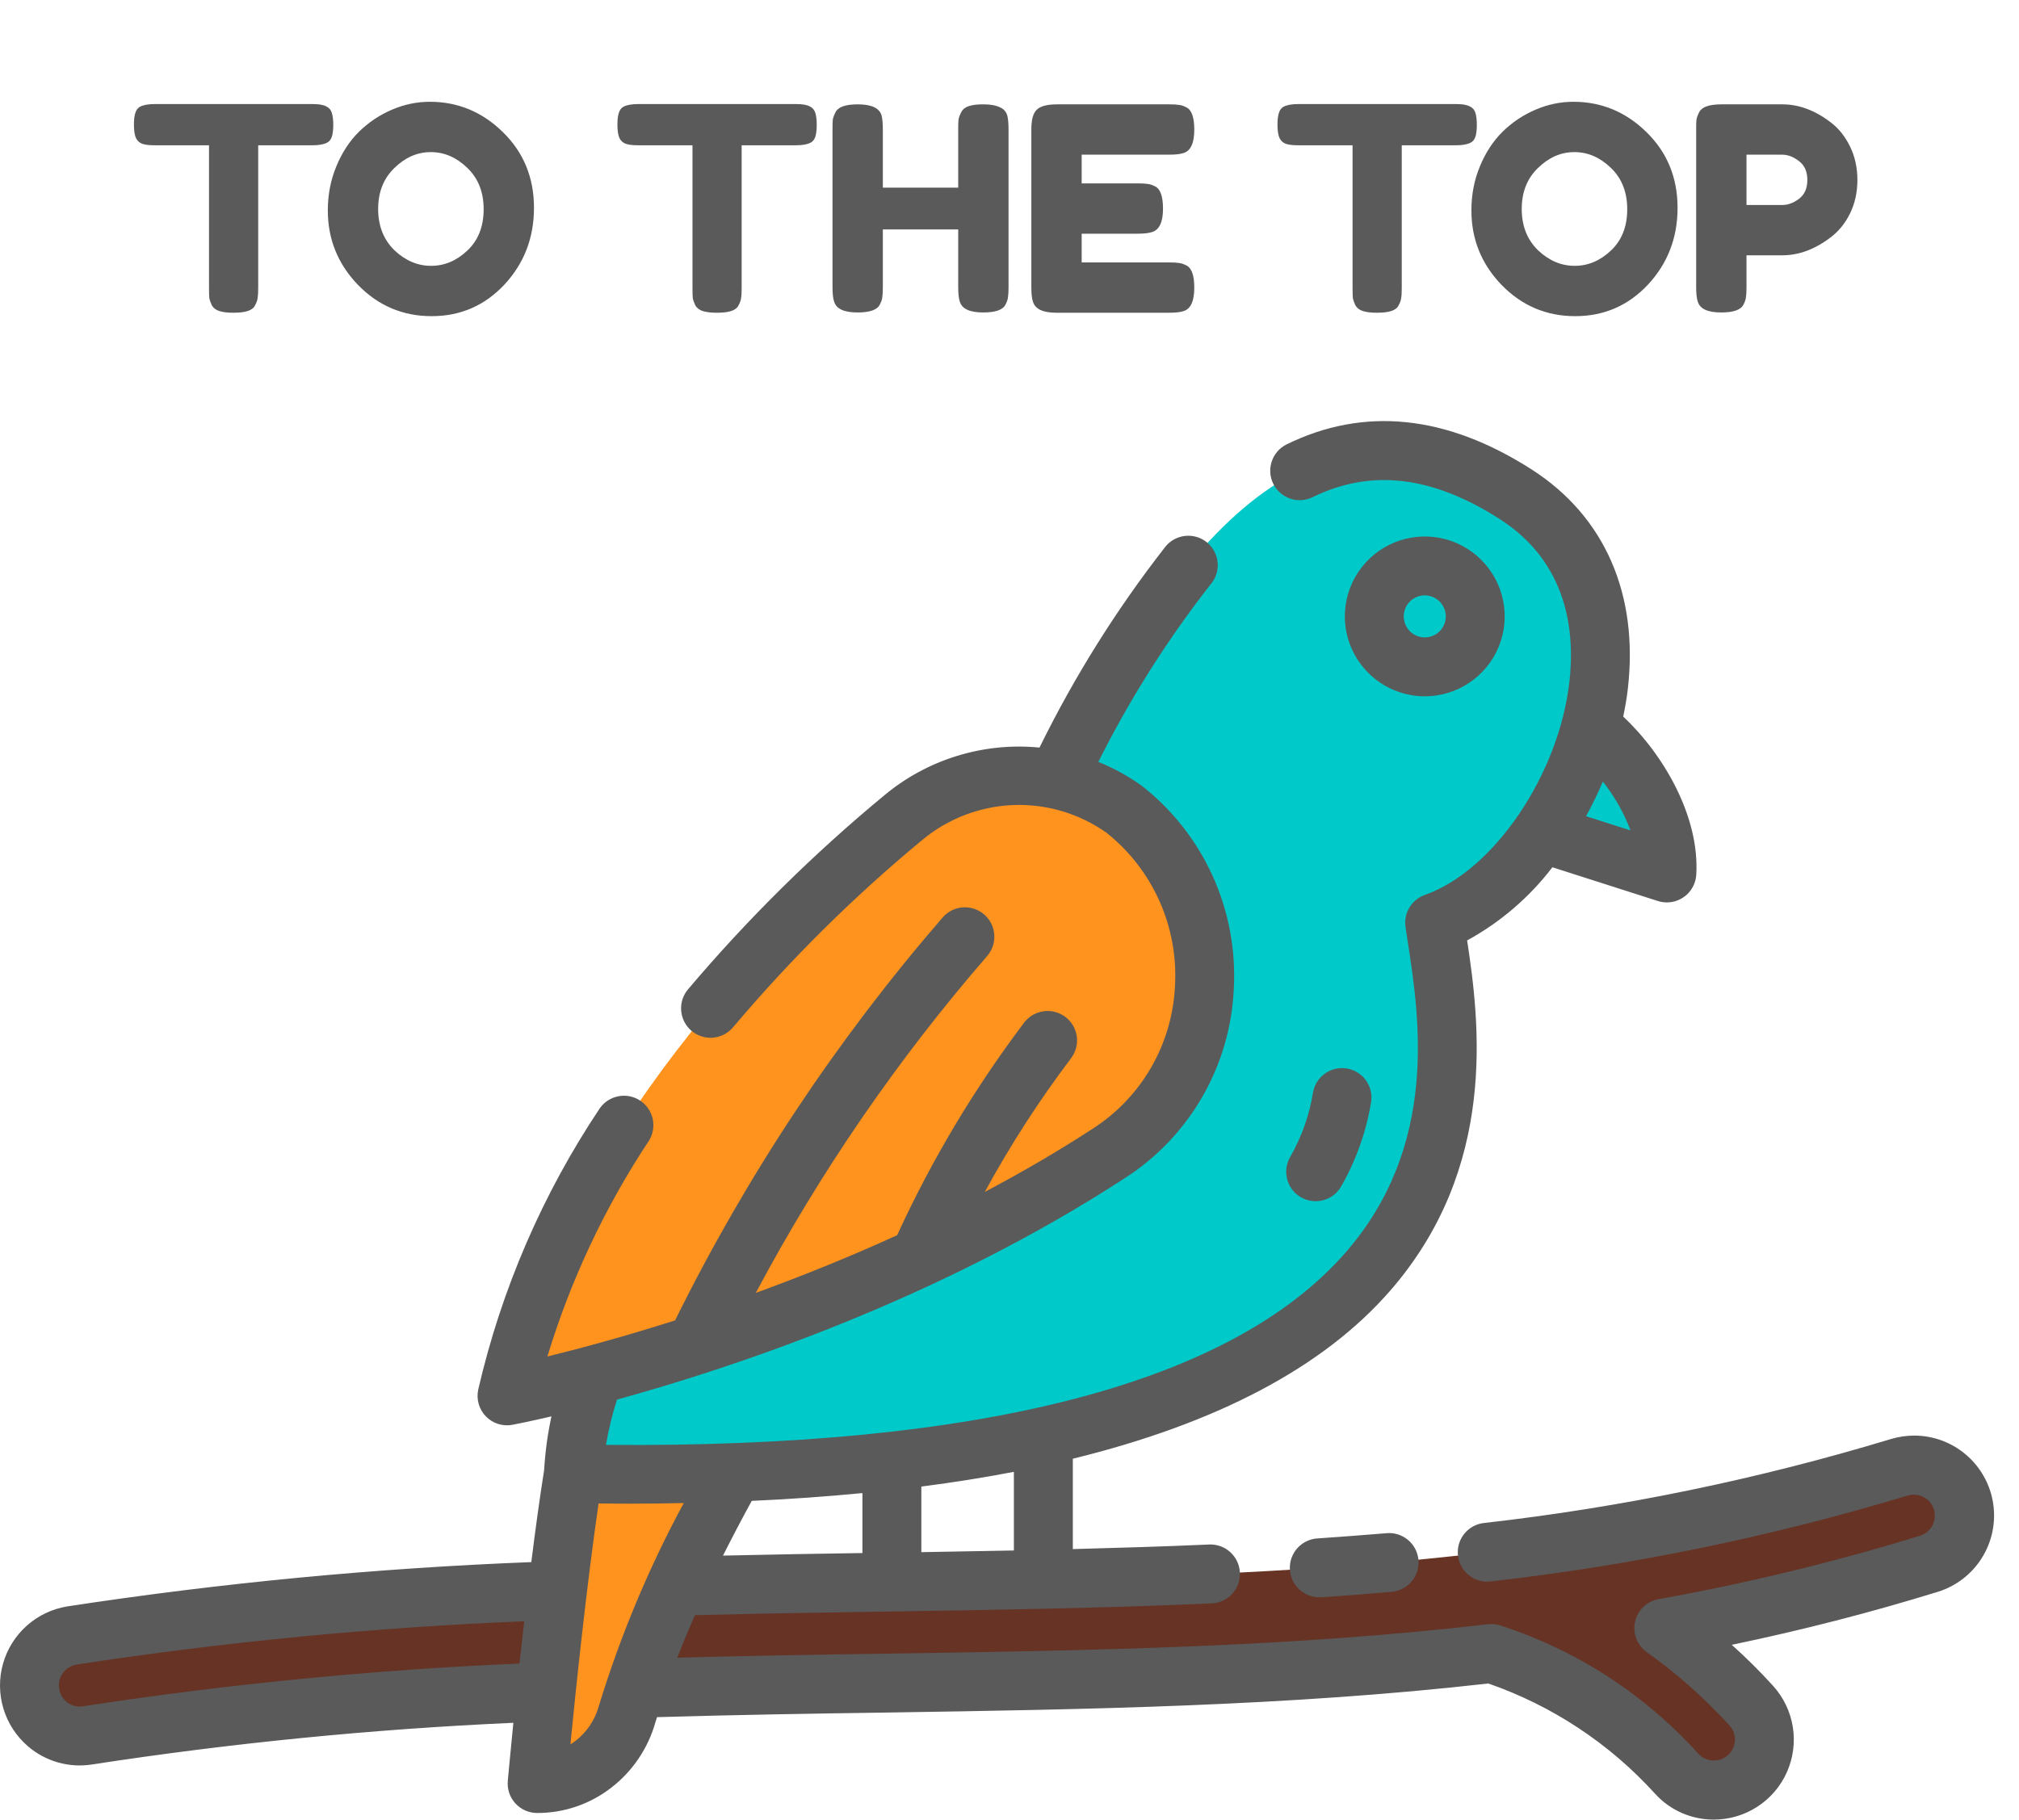 <svg width="71" height="64" viewBox="0 0 71 64" fill="none" xmlns="http://www.w3.org/2000/svg">
<path d="M54.656 24.899C56.384 25.345 58.761 28.264 58.613 30.705L52.387 28.708L54.656 24.899Z" fill="#00CAC9"/>
<path d="M66.793 51.608C54.876 55.277 43.299 55.462 31.136 55.648C22.017 55.787 12.635 55.934 2.529 57.526C2.299 57.562 2.077 57.642 1.878 57.764C1.679 57.885 1.505 58.044 1.367 58.232C1.089 58.613 0.973 59.088 1.045 59.554C1.117 60.02 1.371 60.438 1.752 60.716C2.132 60.994 2.607 61.11 3.073 61.038C12.952 59.482 22.202 59.335 31.191 59.198C38.402 59.088 45.413 58.971 52.442 58.154C54.947 58.972 57.195 60.431 58.962 62.387C59.12 62.559 59.31 62.699 59.521 62.798C59.733 62.897 59.961 62.953 60.194 62.964C60.428 62.974 60.66 62.938 60.88 62.859C61.099 62.779 61.301 62.657 61.473 62.5C61.645 62.343 61.785 62.153 61.884 61.941C61.983 61.73 62.039 61.501 62.049 61.268C62.06 61.035 62.024 60.802 61.945 60.583C61.865 60.363 61.743 60.162 61.586 59.989C60.66 58.973 59.628 58.059 58.509 57.262C61.664 56.695 64.782 55.939 67.847 54.998C68.208 54.885 68.523 54.659 68.746 54.354C68.97 54.048 69.09 53.679 69.089 53.301C69.089 53.024 69.023 52.75 68.898 52.503C68.772 52.255 68.591 52.041 68.368 51.876C68.144 51.712 67.885 51.602 67.612 51.555C67.338 51.508 67.058 51.527 66.793 51.608Z" fill="#663325"/>
<path d="M20.491 49.977C19.676 53.951 18.888 62.729 18.888 62.729C19.607 62.726 20.305 62.488 20.875 62.05C21.446 61.613 21.858 61.001 22.048 60.307C23.527 55.059 27.419 49.094 27.419 49.094L20.491 49.977Z" fill="#FF931E"/>
<path d="M53.309 17.389C59.226 21.187 55.257 30.75 50.449 32.452C51.188 37.482 54.582 52.428 20.16 51.836C20.663 42.313 33.287 34.965 37.208 27.272C41.128 19.579 45.951 12.669 53.309 17.389Z" fill="#00CAC9"/>
<path d="M31.757 28.76C32.842 27.855 34.196 27.336 35.608 27.285C37.02 27.235 38.408 27.655 39.555 28.48C40.475 29.216 41.208 30.159 41.695 31.233C42.181 32.306 42.407 33.479 42.353 34.656C42.299 35.834 41.968 36.981 41.386 38.006C40.804 39.031 39.989 39.903 39.005 40.553C29.263 46.905 17.829 49.094 17.829 49.094C19.803 39.97 27.104 32.638 31.757 28.76Z" fill="#FF931E"/>
<path d="M50.104 23.455C51.084 23.455 51.879 22.661 51.879 21.68C51.879 20.7 51.084 19.905 50.104 19.905C49.123 19.905 48.328 20.7 48.328 21.68C48.328 22.661 49.123 23.455 50.104 23.455Z" fill="#00CAC9"/>
<path d="M67.314 50.493C67.034 50.494 66.756 50.535 66.489 50.616C61.83 52.027 57.053 53.014 52.217 53.564C52.078 53.575 51.943 53.614 51.819 53.678C51.696 53.743 51.587 53.832 51.498 53.94C51.41 54.047 51.344 54.172 51.305 54.305C51.266 54.439 51.255 54.579 51.271 54.718C51.287 54.856 51.332 54.989 51.401 55.11C51.47 55.231 51.563 55.337 51.674 55.421C51.785 55.505 51.912 55.566 52.047 55.6C52.182 55.633 52.323 55.64 52.461 55.618C57.418 55.055 62.315 54.045 67.091 52.6C67.276 52.545 67.476 52.566 67.647 52.656C67.817 52.747 67.946 52.9 68.004 53.085C68.063 53.269 68.048 53.468 67.961 53.641C67.874 53.814 67.723 53.946 67.541 54.009C64.516 54.94 61.438 55.687 58.323 56.246C58.123 56.282 57.938 56.377 57.791 56.518C57.644 56.66 57.542 56.841 57.498 57.04C57.454 57.239 57.469 57.446 57.542 57.636C57.615 57.826 57.743 57.991 57.909 58.109C58.97 58.862 59.946 59.728 60.821 60.691C60.892 60.769 60.946 60.861 60.978 60.962C61.01 61.063 61.02 61.17 61.006 61.275C60.988 61.414 60.931 61.545 60.841 61.654C60.751 61.762 60.633 61.842 60.499 61.886C60.365 61.929 60.222 61.934 60.086 61.899C59.95 61.864 59.826 61.791 59.73 61.689C57.843 59.594 55.435 58.034 52.752 57.168C52.613 57.125 52.467 57.111 52.323 57.128C45.32 57.942 38.45 58.049 31.178 58.163C28.84 58.196 26.361 58.236 23.817 58.305C24.012 57.801 24.223 57.299 24.441 56.809C26.85 56.749 29.175 56.712 31.154 56.683C34.903 56.624 38.778 56.565 42.613 56.395C42.888 56.383 43.146 56.262 43.332 56.059C43.517 55.856 43.614 55.587 43.602 55.313C43.59 55.038 43.469 54.78 43.266 54.594C43.063 54.409 42.795 54.311 42.52 54.324C40.927 54.395 39.324 54.442 37.727 54.485V51.307C42.79 50.064 46.527 48.101 48.878 45.407C52.669 41.064 52.035 35.978 51.593 33.077C52.761 32.438 53.783 31.562 54.591 30.504L58.301 31.691C58.403 31.723 58.51 31.74 58.617 31.74C58.881 31.74 59.134 31.639 59.327 31.458C59.519 31.277 59.635 31.03 59.651 30.766C59.773 28.737 58.517 26.549 57.082 25.204C57.149 24.881 57.207 24.557 57.244 24.232C57.63 20.903 56.431 18.163 53.871 16.518C50.866 14.589 47.961 14.293 45.231 15.637C44.989 15.761 44.806 15.975 44.721 16.233C44.636 16.491 44.655 16.772 44.775 17.015C44.895 17.259 45.106 17.446 45.363 17.535C45.619 17.625 45.901 17.61 46.146 17.494C48.205 16.479 50.364 16.731 52.75 18.264C55.135 19.796 55.393 22.228 55.188 23.996C54.808 27.264 52.529 30.62 50.106 31.477C49.88 31.557 49.688 31.713 49.564 31.918C49.44 32.124 49.392 32.366 49.427 32.604L49.502 33.105C49.916 35.789 50.608 40.282 47.319 44.053C43.312 48.643 34.568 50.934 21.31 50.819C21.401 50.28 21.531 49.748 21.697 49.227C25.91 48.068 33.063 45.669 39.573 41.427C40.695 40.703 41.627 39.72 42.291 38.561C42.954 37.402 43.331 36.101 43.388 34.767C43.461 33.408 43.206 32.051 42.645 30.812C42.084 29.572 41.232 28.486 40.162 27.645C39.685 27.302 39.169 27.018 38.624 26.797C39.725 24.595 41.044 22.508 42.561 20.567C42.654 20.463 42.725 20.341 42.769 20.209C42.814 20.077 42.831 19.938 42.82 19.799C42.81 19.66 42.771 19.524 42.707 19.401C42.642 19.277 42.554 19.168 42.446 19.079C42.339 18.991 42.214 18.925 42.081 18.885C41.947 18.846 41.807 18.834 41.668 18.85C41.53 18.866 41.396 18.91 41.275 18.979C41.154 19.048 41.048 19.141 40.964 19.252C39.256 21.441 37.779 23.801 36.555 26.294C35.58 26.198 34.595 26.298 33.658 26.586C32.721 26.874 31.851 27.345 31.098 27.973C28.603 30.036 26.295 32.316 24.203 34.788C24.113 34.891 24.045 35.012 24.002 35.143C23.959 35.273 23.943 35.411 23.954 35.548C23.965 35.685 24.003 35.819 24.066 35.941C24.129 36.063 24.215 36.171 24.321 36.26C24.426 36.348 24.548 36.414 24.679 36.455C24.811 36.496 24.948 36.51 25.085 36.497C25.222 36.483 25.355 36.443 25.476 36.378C25.597 36.313 25.704 36.225 25.791 36.118C27.801 33.738 30.019 31.542 32.418 29.555C33.319 28.8 34.444 28.365 35.618 28.316C36.792 28.268 37.949 28.61 38.909 29.288C39.711 29.925 40.348 30.746 40.768 31.68C41.187 32.615 41.376 33.636 41.32 34.659C41.277 35.666 40.993 36.649 40.493 37.524C39.992 38.399 39.289 39.142 38.442 39.689C37.193 40.503 35.913 41.243 34.632 41.922C35.525 40.282 36.538 38.712 37.664 37.222C37.83 37.004 37.903 36.728 37.867 36.456C37.83 36.184 37.687 35.937 37.468 35.77C37.25 35.604 36.974 35.531 36.702 35.568C36.429 35.605 36.183 35.748 36.016 35.966C34.261 38.29 32.763 40.797 31.549 43.445C29.822 44.233 28.143 44.904 26.578 45.474C28.834 41.236 31.56 37.266 34.704 33.638C34.887 33.434 34.981 33.164 34.966 32.89C34.951 32.616 34.827 32.359 34.623 32.176C34.418 31.993 34.149 31.898 33.874 31.913C33.6 31.929 33.343 32.052 33.16 32.257C29.429 36.565 26.264 41.331 23.74 46.441C21.885 47.032 20.327 47.447 19.25 47.711C20.068 45.016 21.274 42.455 22.829 40.108C22.967 39.877 23.01 39.602 22.95 39.341C22.889 39.079 22.729 38.851 22.503 38.705C22.278 38.559 22.004 38.507 21.741 38.559C21.477 38.611 21.244 38.763 21.091 38.983C19.079 41.995 17.631 45.348 16.817 48.877C16.781 49.044 16.787 49.218 16.834 49.382C16.882 49.547 16.969 49.697 17.088 49.819C17.208 49.942 17.356 50.033 17.519 50.084C17.683 50.135 17.856 50.145 18.024 50.113C18.115 50.096 18.601 50.001 19.392 49.817C19.258 50.439 19.172 51.071 19.135 51.706C18.977 52.702 18.825 53.816 18.684 54.943C13.219 55.155 7.771 55.675 2.365 56.501C1.835 56.587 1.341 56.823 0.941 57.181C0.54 57.538 0.25 58.003 0.105 58.52C-0.04 59.037 -0.035 59.584 0.121 60.098C0.276 60.612 0.575 61.071 0.983 61.421C1.289 61.684 1.649 61.878 2.037 61.988C2.425 62.099 2.833 62.124 3.232 62.061C8.142 61.307 13.09 60.817 18.053 60.595C17.931 61.813 17.859 62.616 17.857 62.639C17.844 62.782 17.861 62.926 17.907 63.062C17.953 63.199 18.027 63.324 18.124 63.43C18.221 63.536 18.34 63.621 18.471 63.679C18.603 63.737 18.745 63.767 18.889 63.767C19.835 63.77 20.755 63.455 21.501 62.872C22.247 62.295 22.789 61.493 23.045 60.585C23.063 60.523 23.086 60.459 23.105 60.396C25.907 60.314 28.639 60.27 31.208 60.234C38.139 60.125 45.304 60.013 52.338 59.212C54.584 59.992 56.599 61.323 58.197 63.084C58.457 63.372 58.776 63.603 59.131 63.761C59.487 63.918 59.871 64 60.26 64C60.806 64.001 61.339 63.844 61.797 63.547C62.255 63.251 62.617 62.828 62.838 62.33C63.06 61.831 63.132 61.279 63.046 60.741C62.96 60.203 62.719 59.701 62.353 59.296C61.894 58.79 61.409 58.308 60.899 57.852C63.398 57.331 65.788 56.716 68.147 55.987C68.789 55.788 69.338 55.365 69.695 54.795C70.052 54.225 70.192 53.547 70.092 52.882C69.991 52.218 69.655 51.611 69.146 51.173C68.636 50.734 67.986 50.493 67.314 50.493ZM57.339 29.208L55.775 28.708C55.992 28.313 56.19 27.906 56.366 27.49C56.777 28.01 57.105 28.589 57.339 29.208ZM26.436 52.789C27.787 52.73 29.082 52.635 30.328 52.515V54.624C28.825 54.646 27.158 54.675 25.425 54.714C25.772 54.024 26.112 53.379 26.436 52.789ZM35.654 54.534C34.563 54.556 33.478 54.575 32.4 54.593V52.286C33.531 52.139 34.62 51.968 35.654 51.768V54.534ZM2.913 60.015C2.809 60.031 2.704 60.025 2.603 59.996C2.503 59.967 2.41 59.917 2.331 59.849C2.224 59.756 2.145 59.636 2.103 59.501C2.062 59.366 2.06 59.222 2.097 59.085C2.134 58.949 2.209 58.826 2.313 58.731C2.418 58.635 2.547 58.571 2.686 58.547C7.903 57.748 13.16 57.24 18.434 57.024C18.375 57.535 18.321 58.03 18.269 58.51C13.127 58.731 8 59.233 2.913 60.015ZM21.053 60.023C20.918 60.503 20.631 60.927 20.236 61.233C20.177 61.277 20.118 61.318 20.059 61.357C20.252 59.383 20.626 55.788 21.05 52.88C21.395 52.883 21.745 52.889 22.085 52.889C22.752 52.889 23.4 52.878 24.045 52.866C22.812 55.146 21.81 57.543 21.053 60.023Z" fill="#5A5A5A"/>
<path d="M46.359 54.108C46.085 54.117 45.825 54.236 45.637 54.436C45.45 54.637 45.349 54.904 45.359 55.179C45.368 55.453 45.486 55.713 45.687 55.901C45.887 56.089 46.154 56.189 46.429 56.179H46.501C47.305 56.124 48.109 56.061 48.912 55.991C49.05 55.982 49.185 55.946 49.309 55.885C49.433 55.824 49.543 55.738 49.633 55.634C49.724 55.529 49.792 55.407 49.835 55.276C49.877 55.145 49.893 55.006 49.881 54.868C49.869 54.73 49.83 54.597 49.766 54.474C49.701 54.352 49.613 54.244 49.506 54.156C49.399 54.069 49.276 54.003 49.144 53.964C49.011 53.925 48.872 53.912 48.735 53.928C47.944 53.993 47.152 54.053 46.359 54.108Z" fill="#5A5A5A"/>
<path d="M46.175 38.416C46.047 39.214 45.776 39.983 45.375 40.685C45.305 40.803 45.259 40.933 45.24 41.069C45.221 41.205 45.229 41.343 45.264 41.476C45.298 41.609 45.359 41.733 45.443 41.842C45.526 41.952 45.63 42.043 45.749 42.111C45.868 42.18 45.999 42.224 46.135 42.241C46.271 42.258 46.41 42.248 46.542 42.212C46.674 42.175 46.798 42.113 46.906 42.028C47.013 41.943 47.103 41.838 47.17 41.718C47.691 40.803 48.045 39.803 48.216 38.764C48.259 38.495 48.194 38.219 48.035 37.998C47.876 37.777 47.636 37.627 47.367 37.581C47.099 37.535 46.823 37.597 46.6 37.754C46.376 37.91 46.224 38.148 46.175 38.416Z" fill="#5A5A5A"/>
<path d="M50.103 24.491C50.659 24.491 51.203 24.326 51.665 24.017C52.127 23.708 52.488 23.269 52.7 22.756C52.913 22.242 52.969 21.677 52.86 21.132C52.752 20.586 52.484 20.086 52.091 19.692C51.698 19.299 51.197 19.032 50.652 18.923C50.106 18.815 49.541 18.87 49.028 19.083C48.514 19.296 48.075 19.656 47.766 20.118C47.457 20.581 47.292 21.124 47.292 21.68C47.293 22.425 47.59 23.14 48.117 23.667C48.644 24.194 49.358 24.49 50.103 24.491ZM50.103 20.94C50.25 20.94 50.393 20.984 50.514 21.065C50.636 21.146 50.731 21.262 50.787 21.397C50.843 21.532 50.857 21.681 50.829 21.824C50.8 21.968 50.73 22.1 50.627 22.203C50.523 22.307 50.391 22.377 50.248 22.406C50.104 22.434 49.956 22.419 49.82 22.363C49.685 22.308 49.57 22.213 49.488 22.091C49.407 21.969 49.364 21.826 49.364 21.68C49.364 21.484 49.442 21.296 49.581 21.157C49.719 21.018 49.907 20.941 50.103 20.94Z" fill="#5A5A5A"/>
<path d="M5.44 3.66H10.999C11.213 3.66 11.37 3.687 11.47 3.74C11.569 3.787 11.636 3.863 11.669 3.97C11.703 4.077 11.72 4.217 11.72 4.39C11.72 4.563 11.703 4.703 11.669 4.81C11.636 4.91 11.579 4.98 11.499 5.02C11.38 5.08 11.21 5.11 10.989 5.11H9.08V10.14C9.08 10.293 9.073 10.407 9.06 10.48C9.053 10.553 9.023 10.64 8.97 10.74C8.923 10.833 8.836 10.9 8.71 10.94C8.583 10.98 8.416 11 8.21 11C8.003 11 7.836 10.98 7.71 10.94C7.59 10.9 7.503 10.833 7.45 10.74C7.403 10.64 7.373 10.553 7.36 10.48C7.353 10.4 7.35 10.283 7.35 10.13V5.11H5.43C5.216 5.11 5.06 5.087 4.96 5.04C4.86 4.987 4.793 4.907 4.76 4.8C4.726 4.693 4.71 4.553 4.71 4.38C4.71 4.207 4.726 4.07 4.76 3.97C4.793 3.863 4.85 3.79 4.93 3.75C5.05 3.69 5.22 3.66 5.44 3.66ZM15.118 3.58C16.105 3.58 16.962 3.937 17.688 4.65C18.415 5.363 18.778 6.25 18.778 7.31C18.778 8.363 18.432 9.263 17.738 10.01C17.045 10.75 16.192 11.12 15.178 11.12C14.165 11.12 13.302 10.753 12.588 10.02C11.882 9.287 11.528 8.413 11.528 7.4C11.528 6.847 11.628 6.33 11.828 5.85C12.028 5.363 12.295 4.957 12.628 4.63C12.962 4.303 13.345 4.047 13.778 3.86C14.212 3.673 14.658 3.58 15.118 3.58ZM13.298 7.35C13.298 7.943 13.488 8.427 13.868 8.8C14.255 9.167 14.685 9.35 15.158 9.35C15.632 9.35 16.058 9.17 16.438 8.81C16.818 8.45 17.008 7.967 17.008 7.36C17.008 6.753 16.815 6.267 16.428 5.9C16.048 5.533 15.622 5.35 15.148 5.35C14.675 5.35 14.248 5.537 13.868 5.91C13.488 6.277 13.298 6.757 13.298 7.35ZM22.442 3.66H28.002C28.215 3.66 28.372 3.687 28.471 3.74C28.572 3.787 28.638 3.863 28.672 3.97C28.705 4.077 28.721 4.217 28.721 4.39C28.721 4.563 28.705 4.703 28.672 4.81C28.638 4.91 28.581 4.98 28.502 5.02C28.381 5.08 28.212 5.11 27.991 5.11H26.081V10.14C26.081 10.293 26.075 10.407 26.061 10.48C26.055 10.553 26.025 10.64 25.971 10.74C25.925 10.833 25.838 10.9 25.712 10.94C25.585 10.98 25.418 11 25.212 11C25.005 11 24.838 10.98 24.712 10.94C24.591 10.9 24.505 10.833 24.451 10.74C24.405 10.64 24.375 10.553 24.361 10.48C24.355 10.4 24.352 10.283 24.352 10.13V5.11H22.431C22.218 5.11 22.061 5.087 21.962 5.04C21.861 4.987 21.795 4.907 21.762 4.8C21.728 4.693 21.712 4.553 21.712 4.38C21.712 4.207 21.728 4.07 21.762 3.97C21.795 3.863 21.852 3.79 21.931 3.75C22.052 3.69 22.221 3.66 22.442 3.66ZM33.806 3.94C33.859 3.84 33.949 3.77 34.076 3.73C34.203 3.69 34.363 3.67 34.556 3.67C34.749 3.67 34.903 3.687 35.016 3.72C35.129 3.753 35.216 3.793 35.276 3.84C35.336 3.887 35.383 3.953 35.416 4.04C35.449 4.153 35.466 4.327 35.466 4.56V10.11C35.466 10.263 35.459 10.38 35.446 10.46C35.439 10.533 35.409 10.62 35.356 10.72C35.263 10.9 35.003 10.99 34.576 10.99C34.109 10.99 33.836 10.867 33.756 10.62C33.716 10.507 33.696 10.333 33.696 10.1V8.07H31.046V10.11C31.046 10.263 31.039 10.38 31.026 10.46C31.019 10.533 30.989 10.62 30.936 10.72C30.843 10.9 30.583 10.99 30.156 10.99C29.689 10.99 29.416 10.867 29.336 10.62C29.296 10.507 29.276 10.333 29.276 10.1V4.55C29.276 4.397 29.279 4.283 29.286 4.21C29.299 4.13 29.333 4.04 29.386 3.94C29.479 3.76 29.739 3.67 30.166 3.67C30.633 3.67 30.909 3.793 30.996 4.04C31.029 4.153 31.046 4.327 31.046 4.56V6.6H33.696V4.55C33.696 4.397 33.699 4.283 33.706 4.21C33.719 4.13 33.753 4.04 33.806 3.94ZM38.038 9.23H41.118C41.272 9.23 41.385 9.237 41.458 9.25C41.538 9.257 41.628 9.287 41.728 9.34C41.908 9.433 41.998 9.693 41.998 10.12C41.998 10.587 41.875 10.86 41.628 10.94C41.515 10.98 41.342 11 41.108 11H37.148C36.681 11 36.408 10.873 36.328 10.62C36.288 10.513 36.268 10.343 36.268 10.11V4.55C36.268 4.21 36.331 3.98 36.458 3.86C36.585 3.733 36.825 3.67 37.178 3.67H41.118C41.272 3.67 41.385 3.677 41.458 3.69C41.538 3.697 41.628 3.727 41.728 3.78C41.908 3.873 41.998 4.133 41.998 4.56C41.998 5.027 41.875 5.3 41.628 5.38C41.515 5.42 41.342 5.44 41.108 5.44H38.038V6.45H40.018C40.172 6.45 40.285 6.457 40.358 6.47C40.438 6.477 40.528 6.507 40.628 6.56C40.808 6.653 40.898 6.913 40.898 7.34C40.898 7.807 40.772 8.08 40.518 8.16C40.405 8.2 40.231 8.22 39.998 8.22H38.038V9.23ZM45.654 3.66H51.214C51.428 3.66 51.584 3.687 51.684 3.74C51.784 3.787 51.851 3.863 51.884 3.97C51.918 4.077 51.934 4.217 51.934 4.39C51.934 4.563 51.918 4.703 51.884 4.81C51.851 4.91 51.794 4.98 51.714 5.02C51.594 5.08 51.424 5.11 51.204 5.11H49.294V10.14C49.294 10.293 49.288 10.407 49.274 10.48C49.268 10.553 49.238 10.64 49.184 10.74C49.138 10.833 49.051 10.9 48.924 10.94C48.798 10.98 48.631 11 48.424 11C48.218 11 48.051 10.98 47.924 10.94C47.804 10.9 47.718 10.833 47.664 10.74C47.618 10.64 47.588 10.553 47.574 10.48C47.568 10.4 47.564 10.283 47.564 10.13V5.11H45.644C45.431 5.11 45.274 5.087 45.174 5.04C45.074 4.987 45.008 4.907 44.974 4.8C44.941 4.693 44.924 4.553 44.924 4.38C44.924 4.207 44.941 4.07 44.974 3.97C45.008 3.863 45.064 3.79 45.144 3.75C45.264 3.69 45.434 3.66 45.654 3.66ZM55.333 3.58C56.32 3.58 57.176 3.937 57.903 4.65C58.63 5.363 58.993 6.25 58.993 7.31C58.993 8.363 58.647 9.263 57.953 10.01C57.26 10.75 56.407 11.12 55.393 11.12C54.38 11.12 53.517 10.753 52.803 10.02C52.096 9.287 51.743 8.413 51.743 7.4C51.743 6.847 51.843 6.33 52.043 5.85C52.243 5.363 52.51 4.957 52.843 4.63C53.176 4.303 53.56 4.047 53.993 3.86C54.426 3.673 54.873 3.58 55.333 3.58ZM53.513 7.35C53.513 7.943 53.703 8.427 54.083 8.8C54.47 9.167 54.9 9.35 55.373 9.35C55.846 9.35 56.273 9.17 56.653 8.81C57.033 8.45 57.223 7.967 57.223 7.36C57.223 6.753 57.03 6.267 56.643 5.9C56.263 5.533 55.837 5.35 55.363 5.35C54.89 5.35 54.463 5.537 54.083 5.91C53.703 6.277 53.513 6.757 53.513 7.35ZM65.057 5.15C65.23 5.503 65.317 5.897 65.317 6.33C65.317 6.763 65.23 7.157 65.057 7.51C64.884 7.857 64.66 8.133 64.387 8.34C63.834 8.767 63.26 8.98 62.667 8.98H61.417V10.11C61.417 10.263 61.41 10.38 61.397 10.46C61.39 10.533 61.36 10.62 61.307 10.72C61.214 10.9 60.954 10.99 60.527 10.99C60.06 10.99 59.787 10.867 59.707 10.62C59.667 10.507 59.647 10.333 59.647 10.1V4.55C59.647 4.397 59.65 4.283 59.657 4.21C59.67 4.13 59.704 4.04 59.757 3.94C59.85 3.76 60.11 3.67 60.537 3.67H62.677C63.264 3.67 63.834 3.883 64.387 4.31C64.66 4.517 64.884 4.797 65.057 5.15ZM62.677 7.21C62.877 7.21 63.074 7.137 63.267 6.99C63.46 6.843 63.557 6.623 63.557 6.33C63.557 6.037 63.46 5.817 63.267 5.67C63.074 5.517 62.874 5.44 62.667 5.44H61.417V7.21H62.677Z" fill="#5A5A5A"/>
</svg>

